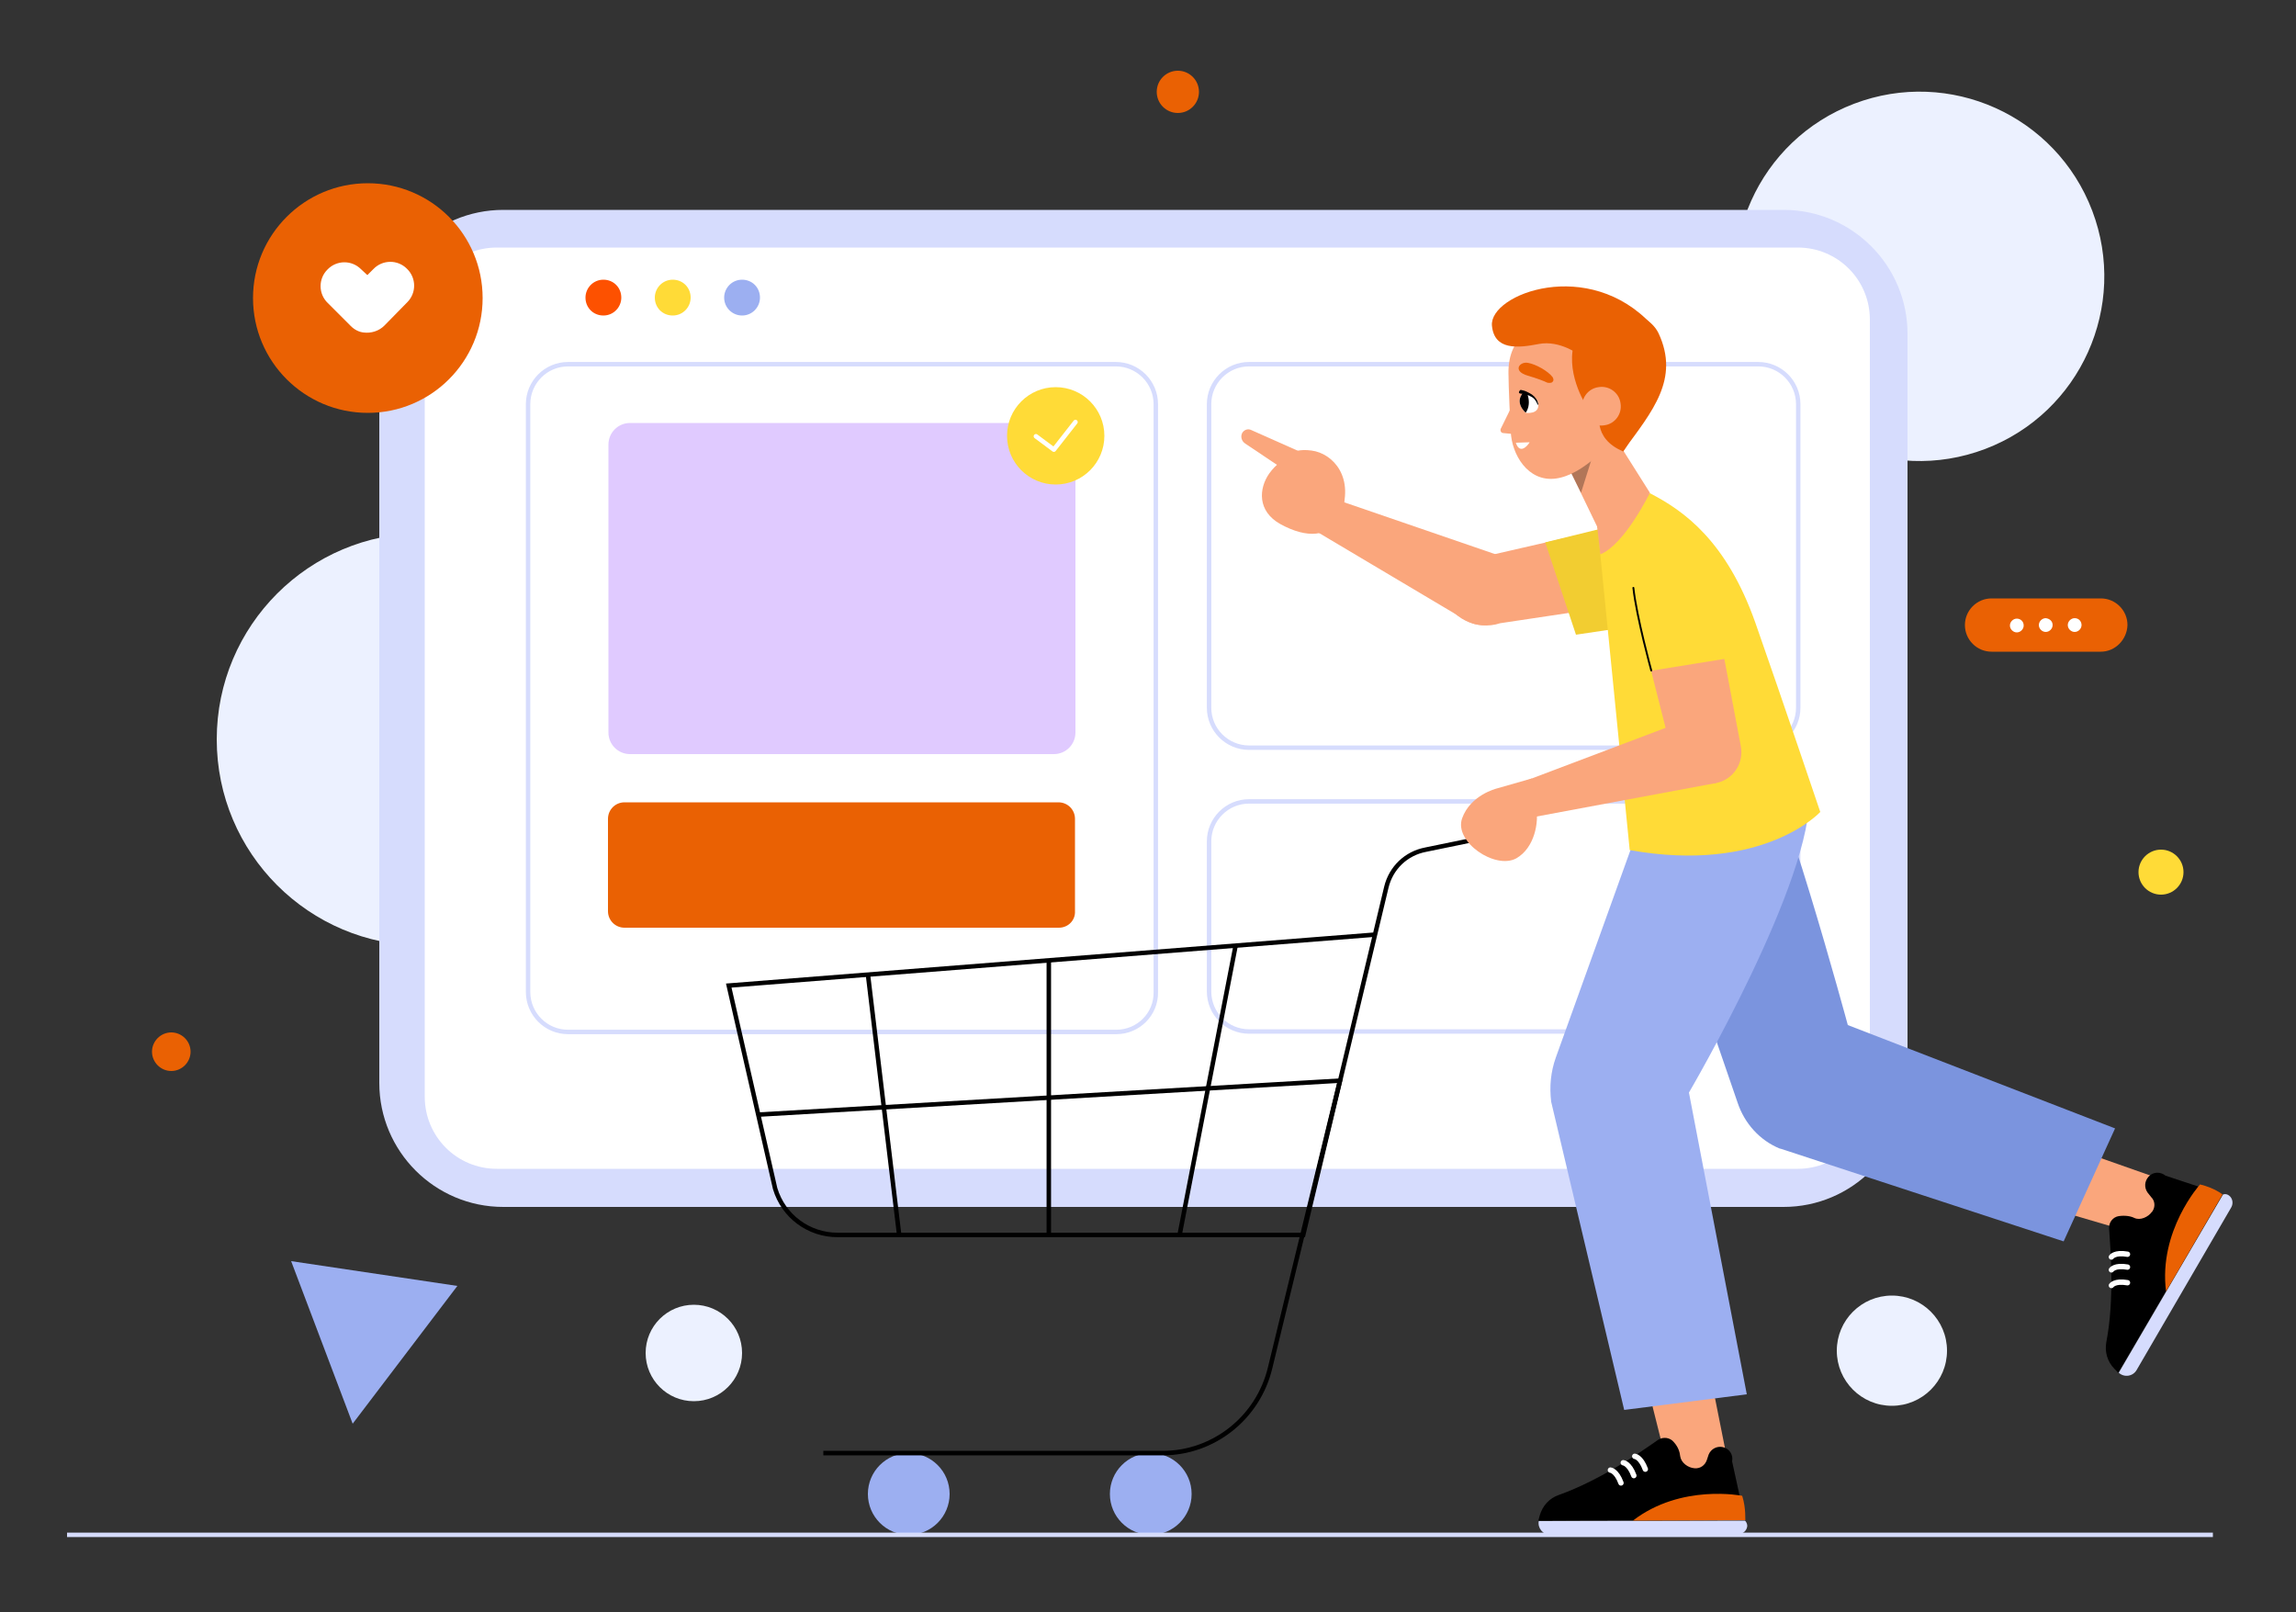 <?xml version="1.0" encoding="utf-8"?><!--Generator: Adobe Illustrator 25.2.0, SVG Export Plug-In . SVG Version: 6.00 Build 0)--><svg version="1.1" id="Layer_1" xmlns="http://www.w3.org/2000/svg" xmlns:xlink="http://www.w3.org/1999/xlink" x="0px" y="0px" viewBox="0 0 500 351" style="enable-background:new 0 0 500 351" xml:space="preserve"><rect x="0" y="0" width="500" height="351" fill="#333333" stroke="none"/><style type="text/css">.st0{fill:#ECF1FF;}
	.st1{fill:#EA6103;}
	.st2{fill:#FFDB37;}
	.st3{fill:#9CAFF1;}
	.st4{fill:#D6DCFD;}
	.st5{fill:#FFFFFF;}
	.st6{fill:none;stroke:#D6DCFD;stroke-width:0.964;stroke-miterlimit:10;}
	.st7{fill:#E0CAFF;}
	.st8{fill:none;stroke:#FFFFFF;stroke-width:0.993;stroke-linecap:round;stroke-linejoin:round;stroke-miterlimit:10;}
	.st9{fill:#FD5100;}
	.st10{fill:none;stroke:#000000;stroke-width:0.975;stroke-miterlimit:10;}
	.st11{fill:#FAA67C;}
	.st12{fill:none;stroke:#FFFFFF;stroke-width:1.172;stroke-linecap:round;stroke-linejoin:round;stroke-miterlimit:10;}
	.st13{fill:#7B94DE;}
	.st14{opacity:0.29;enable-background:new    ;}
	.st15{clip-path:url(#SVGID_2_);}
	.st16{fill:#F2CD31;}
	.st17{fill:none;stroke:#000000;stroke-width:0.406;stroke-linecap:round;stroke-linejoin:round;stroke-miterlimit:10;}</style><g><g><g><circle class="st0" cx="412" cy="294.1" r="12"/><ellipse class="st0" cx="92.1" cy="161" rx="44.9" ry="44.9"/><path class="st1" d="M41.5,229c0,2.3-1.9,4.2-4.2,4.2s-4.2-1.9-4.2-4.2s1.9-4.2,4.2-4.2S41.5,226.7,41.5,229z"/><path class="st2" d="M475.5,189.9c0,2.7-2.2,4.9-4.9,4.9c-2.7,0-4.9-2.2-4.9-4.9s2.2-4.9,4.9-4.9S475.5,187.2,475.5,189.9z"/><circle class="st1" cx="256.5" cy="20" r="4.6"/><ellipse class="st0" cx="151.1" cy="294.6" rx="10.5" ry="10.5"/><ellipse transform="matrix(0.935 -0.355 0.355 0.935 5.842 152.275)" class="st0" cx="418" cy="60.2" rx="40.2" ry="40.2"/><polygon class="st3" points="99.6,280 63.4,274.6 76.8,310 			"/></g><g><g><path class="st4" d="M415.4,235.8V72.7c0-14.9-12.1-27-27-27H109.6c-14.9,0-27,12.1-27,27v163.1c0,14.9,12.1,27,27,27h278.8
					C403.3,262.8,415.4,250.7,415.4,235.8z"/><path class="st5" d="M407.2,238.8V69.6c0-8.7-7-15.7-15.7-15.7H108.2c-8.7,0-15.7,7-15.7,15.7v169.2c0,8.7,7,15.7,15.7,15.7
					h283.3C400.1,254.5,407.2,247.5,407.2,238.8z"/></g><g><g><g><g><path class="st6" d="M243.1,224.7H123.7c-4.8,0-8.7-3.9-8.7-8.7V88c0-4.8,3.9-8.7,8.7-8.7H243c4.8,0,8.7,3.9,8.7,8.7v128
								C251.8,220.8,247.9,224.7,243.1,224.7z"/></g><g><path class="st6" d="M382.9,162.8H272c-4.8,0-8.7-3.9-8.7-8.7V88c0-4.8,3.9-8.7,8.7-8.7h110.9c4.8,0,8.7,3.9,8.7,8.7v66.1
								C391.6,158.9,387.7,162.8,382.9,162.8z"/></g><g><path class="st6" d="M382.9,224.6H272c-4.8,0-8.7-3.9-8.7-8.7v-32.7c0-4.8,3.9-8.7,8.7-8.7h110.9c4.8,0,8.7,3.9,8.7,8.7v32.7
								C391.6,220.7,387.7,224.6,382.9,224.6z"/></g></g><g><g><path class="st1" d="M230.6,202H136c-2,0-3.6-1.6-3.6-3.6v-20.1c0-2,1.6-3.6,3.6-3.6h94.5c2,0,3.6,1.6,3.6,3.6v20.1
								C234.2,200.4,232.6,202,230.6,202z"/></g><g><g><g><path class="st7" d="M229.5,164.2h-92.3c-2.6,0-4.7-2.1-4.7-4.7V96.8c0-2.6,2.1-4.7,4.7-4.7h92.3c2.6,0,4.7,2.1,4.7,4.7
										v62.7C234.2,162.1,232.1,164.2,229.5,164.2z"/></g></g><g><circle class="st2" cx="229.9" cy="94.9" r="10.6"/><polyline class="st8" points="225.6,95 229.5,97.9 234.2,91.9 								"/></g></g></g></g><g><path class="st9" d="M135.3,64.8c0,2.1-1.7,3.9-3.9,3.9s-3.9-1.7-3.9-3.9c0-2.1,1.7-3.9,3.9-3.9S135.3,62.6,135.3,64.8z"/><path class="st2" d="M150.4,64.8c0,2.1-1.7,3.9-3.9,3.9s-3.9-1.7-3.9-3.9c0-2.1,1.7-3.9,3.9-3.9S150.4,62.6,150.4,64.8z"/><path class="st3" d="M165.5,64.8c0,2.1-1.7,3.9-3.9,3.9c-2.1,0-3.9-1.7-3.9-3.9c0-2.1,1.7-3.9,3.9-3.9S165.5,62.6,165.5,64.8z"/></g></g></g><g><g><g><circle class="st1" cx="80.1" cy="64.9" r="25"/></g><path class="st5" d="M88.6,58.5c-2-2-5.3-2-7.3,0.1L80,59.9l-1.4-1.3c-2-2-5.3-2-7.3,0.1c-2,2-2,5.3,0.1,7.3l5,5l0,0
					c0.8,0.8,1.8,1.3,2.8,1.4c1.6,0.2,3.3-0.3,4.5-1.5l5-5.1C90.7,63.8,90.7,60.5,88.6,58.5z"/></g><g><g><path class="st1" d="M457.5,141.9h-23.8c-3.2,0-5.8-2.6-5.8-5.8l0,0c0-3.2,2.6-5.8,5.8-5.8h23.8c3.2,0,5.8,2.6,5.8,5.8l0,0
						C463.2,139.3,460.6,141.9,457.5,141.9z"/></g><g><path class="st5" d="M440.7,136.2c0,0.8-0.7,1.5-1.5,1.5s-1.5-0.7-1.5-1.5s0.7-1.5,1.5-1.5S440.7,135.3,440.7,136.2z"/><path class="st5" d="M447,136.1c0,0.8-0.7,1.5-1.5,1.5s-1.5-0.7-1.5-1.5s0.7-1.5,1.5-1.5C446.4,134.7,447,135.3,447,136.1z"/><path class="st5" d="M453.3,136.1c0,0.8-0.7,1.5-1.5,1.5s-1.5-0.7-1.5-1.5s0.7-1.5,1.5-1.5
						C452.7,134.6,453.3,135.3,453.3,136.1z"/></g></g></g></g><g><g><g><g><circle class="st3" cx="250.6" cy="325.3" r="8.9"/><circle class="st3" cx="197.9" cy="325.3" r="8.9"/><path class="st10" d="M330.9,180.8l-20.4,4.2c-4.3,0.8-7.6,4-8.6,8.2l-18.1,75.7H182.4c-6.3,0-11.8-4.1-13.6-10.1l-10.1-44.2
						l140.8-11.1"/><path class="st10" d="M165.1,242.7l126.7-7.4l-15.2,62.5c-2.6,10.9-12.3,18.6-23.4,18.6h-73.9"/><line class="st10" x1="269.1" y1="205.8" x2="256.9" y2="268.8"/><line class="st10" x1="189" y1="212.1" x2="195.8" y2="268.8"/><line class="st10" x1="228.4" y1="209" x2="228.4" y2="268.8"/></g></g><g><g><g><g><polygon class="st11" points="437.2,260.4 444.8,247.7 473.8,257.9 467.2,269.2 							"/><g><path d="M468.7,263.8l-0.1,0.1c-0.8,1.1-2.5,1.9-3.8,1.3c-0.8-0.4-2-0.6-3.4-0.4c-1.3,0.2-2.2,1.4-2.1,2.7
									c0.3,4.5,1.2,15.4-0.6,24.7c-0.4,2.1,0.2,4.3,1.8,5.9l0.8,0.8l22.7-38.8l-12.4-4.1c-1.1-0.9-2.7-0.9-3.7,0.2l0,0
									c-0.9,1-1,2.4-0.2,3.5l0.8,1C469.3,261.5,469.4,262.8,468.7,263.8z"/><path class="st4" d="M484.1,260.1c0,0,0.6-0.3,1.3,0.2c0.8,0.6,1,1.7,0.5,2.6l-20.6,35.4c-0.8,1.4-2.7,1.7-3.9,0.6l0,0
									L484.1,260.1z"/><g><path class="st12" d="M459.8,273.7c0,0,0.7-1.1,3.5-0.6"/><path class="st12" d="M459.8,276.5c0,0,0.7-1.1,3.5-0.6"/><path class="st12" d="M459.8,279.9c0,0,0.7-1.1,3.5-0.6"/></g><path class="st1" d="M479.1,257.9c0,0-9.1,10.1-7.4,23.3l12.3-21.1C484.1,260.1,482.1,258.6,479.1,257.9z"/></g></g><path class="st13" d="M363.5,196.8l14.9,43.3c1.5,4.5,4.8,8.2,9.2,10h0.1l61.7,20.2l11.2-24.6l-58.2-22.5
							c0,0-15.1-55.8-20.6-61.3L363.5,196.8z"/></g><g><g><polygon class="st11" points="356,290.8 370.8,291 376.8,321.1 363.6,321.1 							"/><g><path d="M369.1,319.7H369c-1.4-0.1-2.9-1.2-3.1-2.6c-0.1-0.9-0.4-2-1.4-3.1c-0.8-1-2.3-1.2-3.4-0.5
									c-3.7,2.6-12.6,8.8-21.6,12c-2.1,0.7-3.6,2.4-4.2,4.5l-0.3,1.1l45-0.1l-2.8-12.8c0.3-1.4-0.6-2.8-2-3.1l0,0
									c-1.3-0.3-2.6,0.4-3.1,1.6l-0.4,1.2C371.3,319.1,370.2,319.8,369.1,319.7z"/><path class="st4" d="M380,331.1c0,0,0.5,0.4,0.5,1.2c-0.1,1-1,1.8-2,1.7l-40.9,0.2c-1.6,0-2.8-1.5-2.5-3l0,0L380,331.1z"/><g><path class="st12" d="M356,317.1c0,0,1.3,0.1,2.3,2.8"/><path class="st12" d="M353.5,318.5c0,0,1.3,0.1,2.3,2.8"/><path class="st12" d="M350.7,320.1c0,0,1.3,0.1,2.3,2.8"/></g><path class="st1" d="M379.4,325.7c0,0-13.3-2.7-23.8,5.4l24.5-0.1C380,331.1,380.3,328.6,379.4,325.7z"/></g></g><path class="st3" d="M358.7,175l-19.9,55.3c-1.1,3.1-1.4,6.3-1,9.6l15.9,67.1l26.7-3.4l-12.6-65.7c0,0,27.3-46.6,26.2-65.4
							L358.7,175z"/></g></g><g><polygon class="st11" points="341.4,101.4 348.5,116.1 359.3,107.3 348.7,90.5 					"/><polygon class="st14" points="344.3,107.3 347,98.7 341.6,101.9 					"/><path class="st11" d="M335.2,70.9c0,0-6.9,1.7-6.7,10.5c0,0,0,3.4,0.5,12.6c0.2,4.9,3.7,11,9.8,10.2c3-0.4,6-2.3,8.8-4.7
						l3.8-4.1c8.7-11.3-1.2-27.6-15.1-24.7C335.9,70.8,335.5,70.8,335.2,70.9z"/><path class="st11" d="M329.4,88.1l-2.5,5.1c-0.3,0.4-0.1,1.1,0.5,1.1l3.2,0.3L329.4,88.1z"/><g><g><g><g><path id="XMLID_2_" class="st5" d="M331.8,85.4c0,0,3.1,0.7,3.2,2.6c0.2,2.3-2.7,1.9-2.7,1.9S329.6,87.7,331.8,85.4z"/></g><g><defs><path id="SVGID_1_" d="M331.8,85.4c0,0,3.1,0.7,3.2,2.6c0.2,2.3-2.7,1.9-2.7,1.9S329.6,87.7,331.8,85.4z"/></defs><clipPath id="SVGID_2_"><use xlink:href="#SVGID_1_" style="overflow:visible"/></clipPath><path class="st15" d="M332.2,84.8c0,0,1.9,3.3-0.4,5.6c-2.3,2.3,0,0,0,0l-1.3-0.1l-0.2-3.7L332.2,84.8z"/></g></g><g><path d="M331.2,84.9c0.5,0.1,0.9,0.2,1.3,0.4c0.4,0.2,0.8,0.4,1.1,0.6c0.4,0.3,0.7,0.6,0.9,0.9c0.3,0.4,0.4,0.8,0.5,1.2
									c0,0.1,0,0.1-0.1,0.1s-0.1,0-0.1-0.1l0,0c-0.3-0.8-0.8-1.4-1.5-1.7c-0.3-0.2-0.7-0.3-1.1-0.4s-0.8-0.2-1.1-0.2l0,0
									c-0.2,0-0.4-0.2-0.3-0.4S331,84.9,331.2,84.9L331.2,84.9z"/></g></g><path class="st5" d="M330.1,96.4l3-0.1C333.1,96.4,331.1,99.4,330.1,96.4z"/><path class="st1" d="M337.9,83.3c-0.3,0.1-0.7,0.1-1,0c-0.6-0.3-2.1-0.9-4.2-1.5c-3.4-1-1.8-3.1,0-2.8
							c1.8,0.3,4.4,1.8,5.4,3.1C338.5,82.8,338.2,83.1,337.9,83.3z"/></g><path class="st1" d="M348.5,89.5c0,0-2,5.9,5,8.8c0,0,15.7-21.5-7.4-28.8l-1.3,2.2L348.5,89.5z"/><path class="st1" d="M355.4,72.9c0,1-1.1,8.7-1.1,8.7l-8.5,7.3c0,0-4.8-6.9-3.1-13.8C342.7,75.2,355.5,69.1,355.4,72.9z"/><g><g><path class="st11" d="M352.9,87.8c0.4,2.3-1.2,4.5-3.5,4.8c-2.3,0.4-4.5-1.2-4.8-3.5c-0.4-2.3,1.2-4.5,3.5-4.8
								C350.4,83.9,352.6,85.5,352.9,87.8z"/></g></g><path class="st1" d="M344.6,66.6c0,0,13.5-0.6,16.6,6c4.6,9.9-1.3,16.9-7.8,25.7l0.9-16.7L344.6,66.6z"/><path class="st1" d="M344,77.3c0,0-4.3-3.3-8.9-2.4s-9.7,1.4-10.2-4c-0.6-6.9,21.1-15.1,34.9-0.1l-11,5.8L344,77.3z"/></g><g><g><g><g><path class="st11" d="M278.8,114.1c5.8,3.2,10.7,2.9,13-1.6c2.2-4.5,0.4-10-4.1-12.2s-8.3-1.3-11.3,2.8
									C274.1,106.4,273.8,111.3,278.8,114.1z"/><path class="st11" d="M279.7,100.4c0,0,0.7-3,5.9-2.3c4.7,0.6,9.6,5.9,6.2,14.4L279.7,100.4z"/><path class="st11" d="M280.3,102.7l-9.1-6.1c-0.8-0.5-1.1-1.5-0.7-2.3l0,0c0.4-0.7,1.2-1,1.9-0.7l10.8,4.8L280.3,102.7z"/></g><g><path class="st11" d="M326,120.8l-36.1-12.4l-4.6,6.5l34,20.2c4.9,2.8,9.9-0.6,11.6-6l0,0C332.2,125,330,122.7,326,120.8z"/></g></g><g><g><path class="st11" d="M357.2,113.4l-37.1,8.5c-4.8,2-7.6,2.6-6,7.5l0,0c1.8,5.2,7.4,8,12.6,6.3l36-5.4
									c5-1.7,8.4-5.2,7.8-10.4l0,0C369.7,112.5,364,110.5,357.2,113.4z"/></g><g><polygon class="st16" points="336.5,118.1 343.2,138.2 365.4,134.9 363.8,111.4 								"/></g></g></g><g><path class="st2" d="M347.9,114.7l7,70.4c29.1,5.2,41.5-8.3,41.5-8.3s-8.1-24-14.1-41.1c-6.3-17.9-15.6-24.5-23-28.3
							L347.9,114.7z"/><path class="st11" d="M359.3,107.3c0,0-5.5,11.3-10.8,13.4l-0.7-6.2l7.3-5.2L359.3,107.3z"/></g><g><g><polygon class="st11" points="367.7,156.6 332,170.1 331.9,178.3 373.7,170.5 							"/><path class="st11" d="M318.4,178.2c1.8-5.1,7.5-6.5,7.5-6.5l7.7-2.2l3.5,3.7l-2.6,2.4c0.7,3.4-0.3,9-4.3,11.3
								C325.6,189.4,316.6,183.3,318.4,178.2z"/></g><g><path class="st11" d="M356.5,134l8,31.5c0.9,3.5,5.7,5.7,9.2,5l0,0c3.7-0.7,6.1-4.3,5.4-8l-6-31.8L356.5,134z"/><g><path class="st2" d="M362.4,112c-2.2-0.3-4.3,0.7-5.9,2.2c-2,2.1-4.4,5.8-3.6,11.8c1.4,10,5.1,20.3,5.1,20.3l18.6-3
									C376.8,143.4,374.8,113.5,362.4,112z"/><path class="st17" d="M359.6,146L359.6,146c0,0-3.2-11.6-3.9-18"/></g></g></g></g></g></g><line class="st6" x1="14.6" y1="334.2" x2="481.9" y2="334.2"/></g></g></svg>